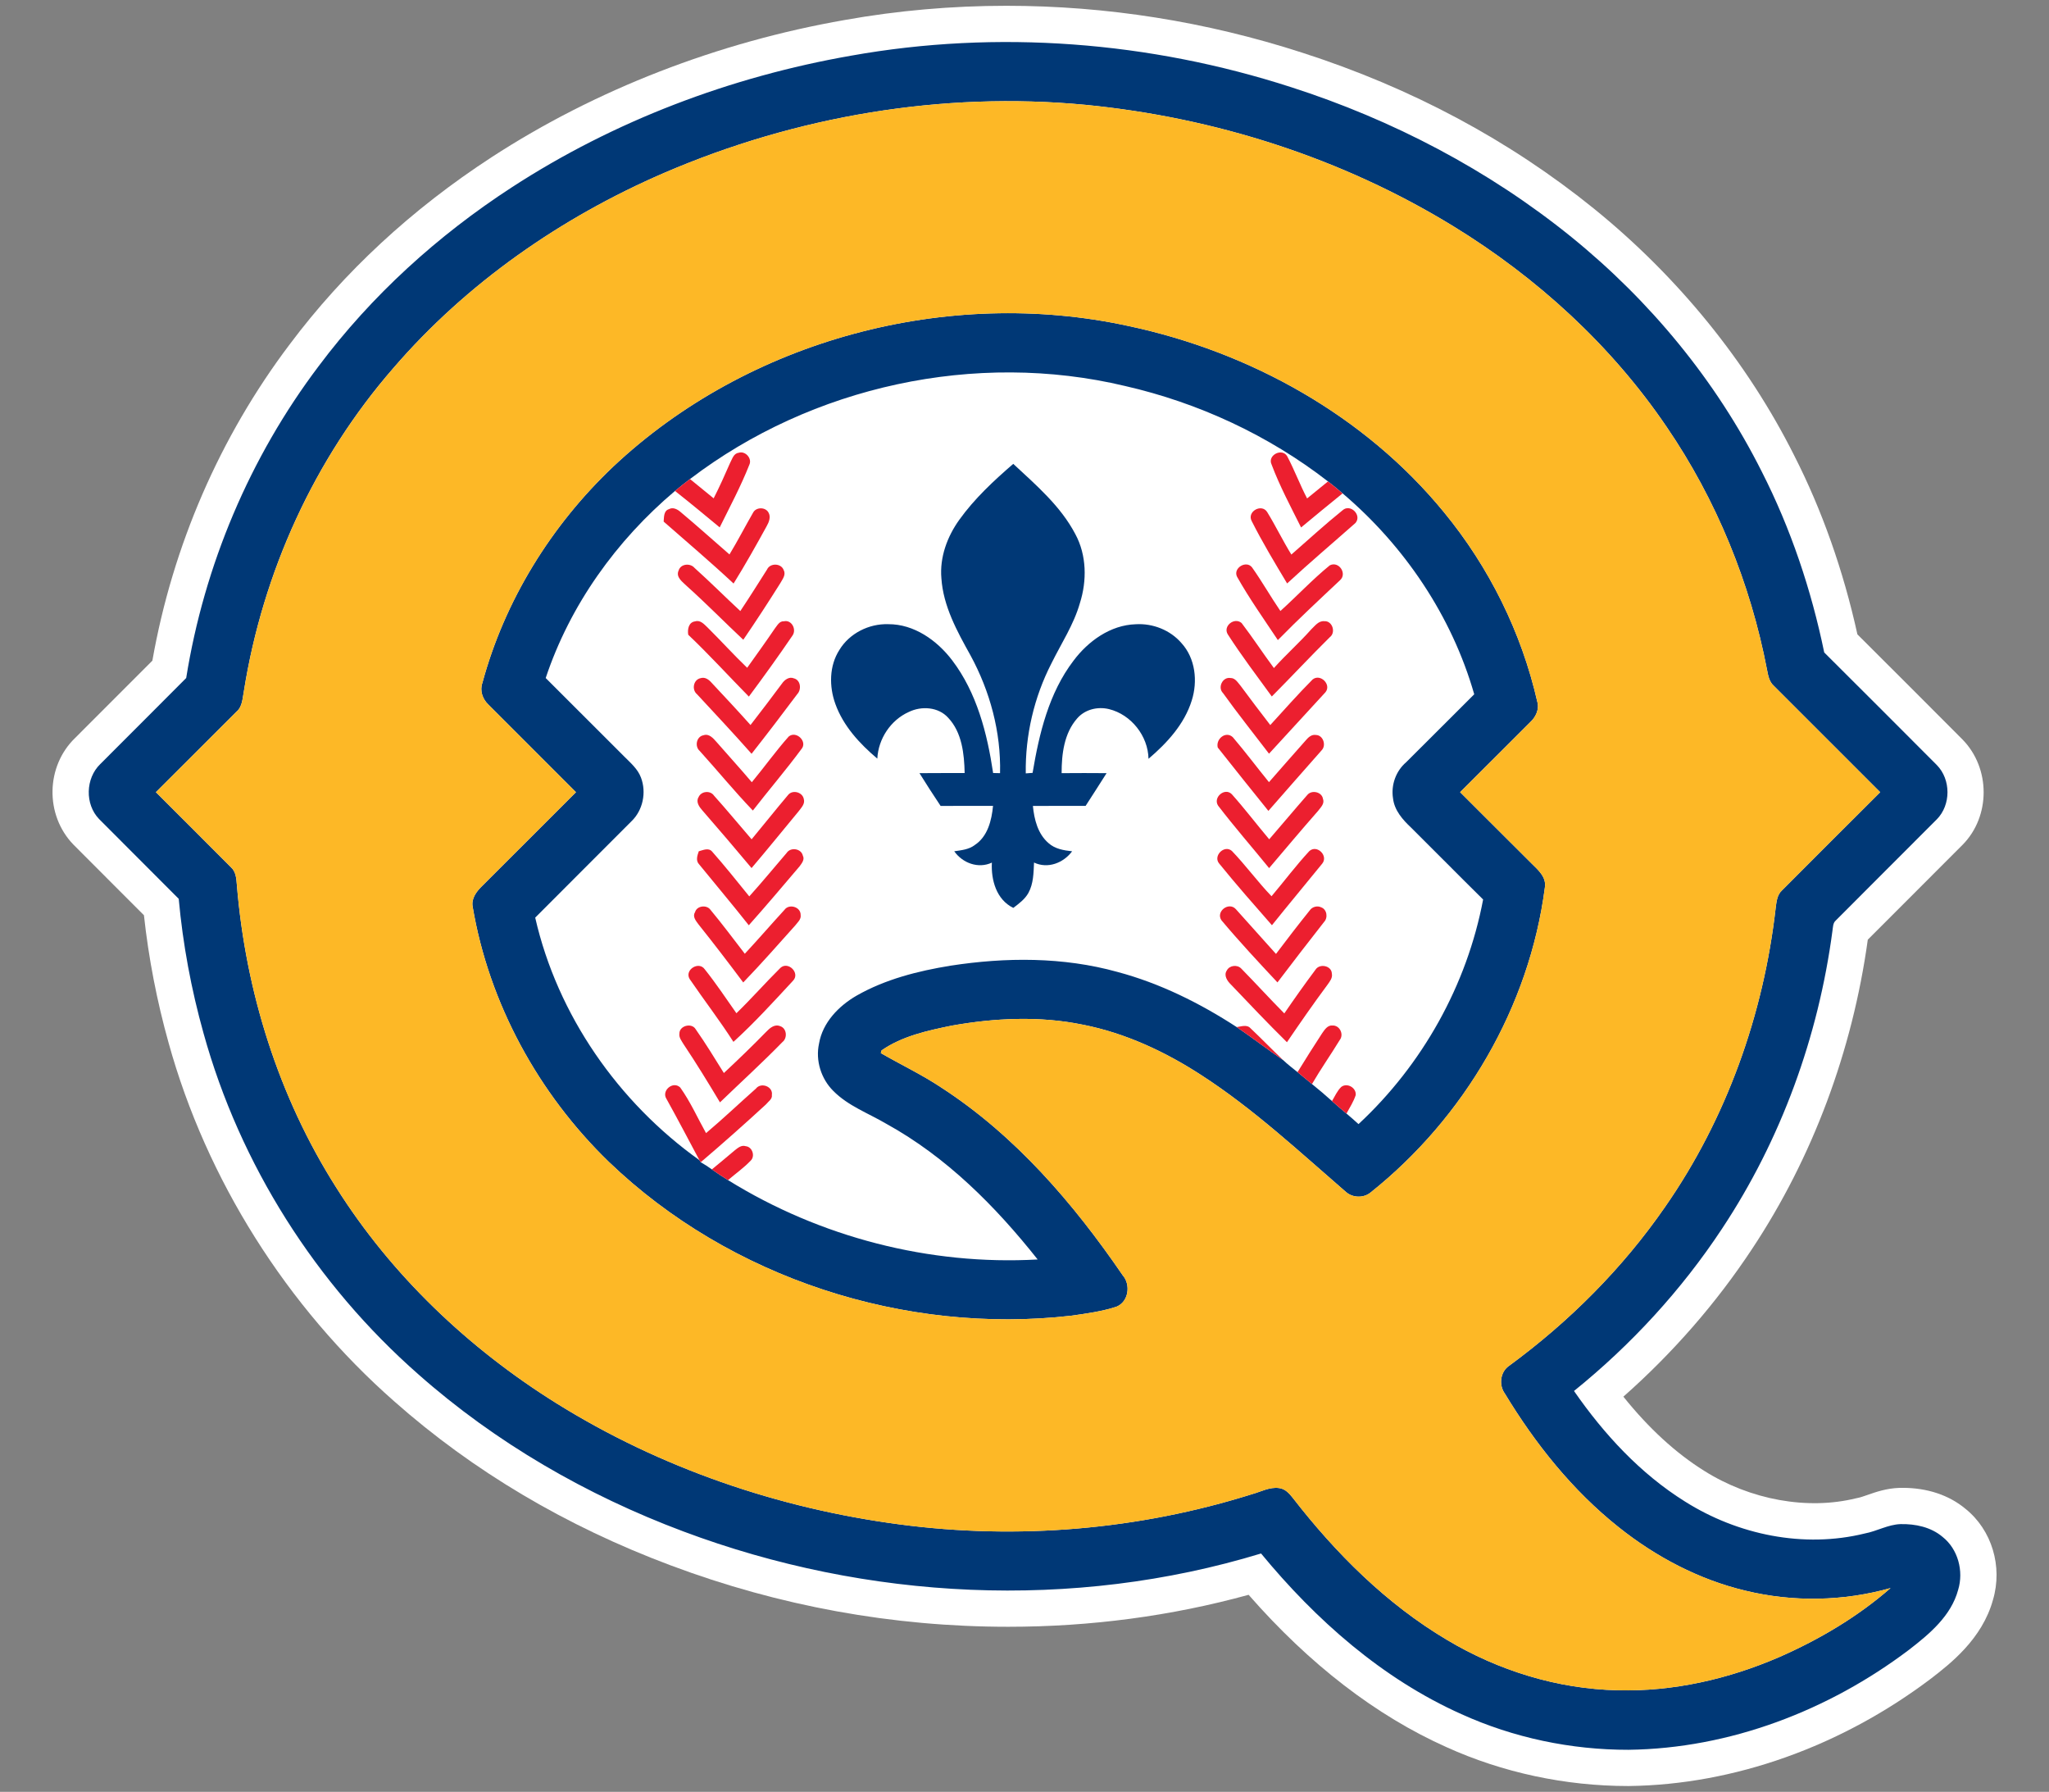 <?xml version="1.0" encoding="utf-8"?>
<!-- Generator: Adobe Illustrator 15.0.2, SVG Export Plug-In . SVG Version: 6.00 Build 0)  -->
<!DOCTYPE svg PUBLIC "-//W3C//DTD SVG 1.1//EN" "http://www.w3.org/Graphics/SVG/1.1/DTD/svg11.dtd">
<svg version="1.1" id="Layer_1" xmlns="http://www.w3.org/2000/svg" xmlns:xlink="http://www.w3.org/1999/xlink" x="0px" y="0px"
	 width="244px" height="213.333px" viewBox="0 0 244 213.333" enable-background="new 0 0 244 213.333" xml:space="preserve">
<rect x="0" y="0" width="244" height="213.333" fill="#808080" stroke="none"/>
<g>
	<path fill="#FFFFFF" d="M82.167,57.034c14.514-11.068,34.035-15.32,51.809-11.075c8.742,1.999,17.07,5.859,24.163,11.361
		c-0.834,0.672-1.658,1.349-2.485,2.023c-0.857-1.64-1.504-3.382-2.366-5.016c-0.605-1.045-2.4-0.132-1.861,0.982
		c0.972,2.582,2.28,5.023,3.511,7.487c1.638-1.364,3.287-2.717,4.942-4.055c7.371,6.254,13.005,14.605,15.675,23.922
		c-2.709,2.688-5.391,5.401-8.107,8.09c-1.222,1.045-1.818,2.707-1.564,4.296c0.161,1.436,1.153,2.55,2.163,3.498
		c2.863,2.842,5.695,5.716,8.567,8.548c-1.926,10.2-7.24,19.684-14.838,26.743c-0.47-0.43-0.951-0.851-1.436-1.259
		c0.391-0.722,0.847-1.418,1.102-2.202c0.086-0.878-1.021-1.499-1.716-0.974c-0.49,0.467-0.76,1.116-1.109,1.688
		c-0.778-0.692-1.568-1.373-2.383-2.024c1.039-1.792,2.233-3.485,3.31-5.25c0.521-0.673-0.007-1.757-0.859-1.726
		c-0.605-0.055-0.95,0.514-1.249,0.938c-0.995,1.524-1.972,3.063-2.922,4.616c-0.577-0.47-1.174-0.916-1.708-1.428
		c-1.313-1.238-2.557-2.545-3.871-3.776c-0.438-0.509-1.113-0.229-1.663-0.159c-4.387-2.854-9.139-5.218-14.21-6.567
		c-6.458-1.794-13.292-1.759-19.875-0.741c-3.871,0.63-7.757,1.611-11.185,3.567c-2.131,1.231-4.043,3.202-4.469,5.705
		c-0.439,2.01,0.246,4.197,1.704,5.641c1.769,1.79,4.193,2.658,6.324,3.918c7.137,3.935,12.985,9.807,18.008,16.146
		c-12.874,0.724-25.921-2.653-36.872-9.449c0.897-0.771,1.867-1.452,2.688-2.308c0.58-0.538,0.209-1.659-0.582-1.733
		c-0.532-0.17-0.954,0.224-1.338,0.522c-0.9,0.742-1.776,1.512-2.689,2.241c-0.428-0.303-0.87-0.596-1.329-0.852
		c2.637-2.246,5.229-4.545,7.777-6.893c0.264-0.338,0.773-0.624,0.696-1.114c0.16-1.007-1.287-1.553-1.897-0.764
		c-1.985,1.76-3.911,3.592-5.942,5.304c-1.013-1.818-1.867-3.738-3.075-5.433c-0.856-0.824-2.281,0.381-1.632,1.367
		c1.34,2.41,2.618,4.855,3.92,7.289c-9.663-6.897-16.903-17.259-19.557-28.879c3.81-3.828,7.642-7.635,11.45-11.461
		c1.38-1.315,1.815-3.444,1.144-5.215c-0.382-1.024-1.237-1.746-1.987-2.498c-3.123-3.111-6.234-6.238-9.358-9.353
		c2.897-8.694,8.413-16.384,15.397-22.272c1.802,1.418,3.56,2.881,5.326,4.338c1.218-2.464,2.518-4.896,3.527-7.452
		c0.365-0.76-0.491-1.703-1.285-1.426c-0.596,0.081-0.752,0.74-0.996,1.183c-0.621,1.429-1.262,2.849-1.968,4.235
		C84.042,58.568,83.104,57.803,82.167,57.034 M114.237,61.883c-1.438,2.003-2.348,4.46-2.134,6.953
		c0.219,3.337,1.873,6.327,3.466,9.188c2.329,4.284,3.64,9.137,3.521,14.026c-0.205-0.004-0.621-0.015-0.825-0.017
		c-0.702-4.723-1.94-9.561-4.879-13.424c-1.801-2.368-4.537-4.312-7.611-4.296c-2.293-0.071-4.617,1.086-5.815,3.062
		c-1.221,1.894-1.233,4.354-0.484,6.426c0.941,2.631,2.896,4.745,4.998,6.518c0.119-2.358,1.589-4.588,3.751-5.556
		c1.507-0.734,3.522-0.606,4.688,0.692c1.644,1.742,1.912,4.295,1.961,6.583c-1.795,0.007-3.589-0.01-5.38,0.011
		c0.814,1.315,1.658,2.614,2.516,3.901c2.079-0.007,4.162-0.007,6.244-0.004c-0.164,1.718-0.634,3.644-2.166,4.652
		c-0.7,0.549-1.608,0.626-2.454,0.753c0.99,1.403,2.867,2.108,4.482,1.349c-0.105,2.086,0.538,4.402,2.55,5.392
		c0.67-0.51,1.38-1.027,1.797-1.78c0.61-1.103,0.619-2.397,0.673-3.62c1.634,0.779,3.506,0.053,4.536-1.339
		c-0.989-0.105-2.04-0.279-2.806-0.972c-1.281-1.092-1.711-2.824-1.864-4.43c2.092-0.01,4.187,0,6.278-0.007
		c0.827-1.3,1.678-2.589,2.496-3.895c-1.783-0.017-3.568-0.015-5.354,0c-0.004-2.266,0.293-4.755,1.854-6.521
		c0.923-1.069,2.436-1.433,3.786-1.105c2.641,0.647,4.655,3.195,4.706,5.916c2.208-1.879,4.273-4.122,5.151-6.94
		c0.729-2.284,0.438-5.012-1.219-6.827c-1.332-1.557-3.416-2.377-5.451-2.252c-3.01,0.093-5.665,2.005-7.416,4.347
		c-2.933,3.842-4.083,8.669-4.867,13.348c-0.205,0.016-0.611,0.045-0.813,0.061c-0.066-4.534,0.986-9.069,3.059-13.104
		c1.17-2.369,2.654-4.602,3.386-7.165c0.851-2.668,0.812-5.706-0.538-8.207c-1.754-3.349-4.675-5.841-7.397-8.376
		C118.326,57.246,116.041,59.37,114.237,61.883z M79.656,60.622c-0.635,0.189-0.577,0.955-0.624,1.478
		c2.787,2.445,5.615,4.844,8.327,7.375c1.383-2.23,2.672-4.518,3.935-6.817c0.282-0.491,0.535-1.128,0.211-1.657
		c-0.378-0.653-1.47-0.638-1.822,0.031c-0.951,1.65-1.822,3.349-2.813,4.979c-1.943-1.683-3.854-3.409-5.827-5.056
		C80.672,60.632,80.131,60.347,79.656,60.622z M149.053,62.033c1.281,2.544,2.756,4.987,4.218,7.432
		c2.659-2.46,5.431-4.802,8.143-7.202c0.799-0.936-0.622-2.339-1.539-1.508c-2.092,1.682-4.071,3.505-6.096,5.27
		c-1.021-1.652-1.867-3.412-2.883-5.064C150.228,59.908,148.454,60.915,149.053,62.033z M80.816,67.914
		c-0.382,0.817,0.488,1.381,0.983,1.874c2.301,2.06,4.459,4.271,6.712,6.382c1.519-2.218,2.985-4.473,4.414-6.747
		c0.25-0.462,0.688-0.975,0.407-1.525c-0.279-0.855-1.631-0.903-1.993-0.09c-1.054,1.653-2.092,3.316-3.181,4.943
		c-1.832-1.701-3.599-3.474-5.458-5.143C82.19,67.013,81.057,67.119,80.816,67.914z M147.314,68.673
		c1.465,2.604,3.203,5.049,4.855,7.534c2.398-2.447,4.909-4.779,7.406-7.129c0.873-0.775-0.134-2.315-1.22-1.771
		c-2.068,1.686-3.901,3.648-5.883,5.437c-1.165-1.701-2.182-3.508-3.373-5.187C148.412,66.655,146.794,67.637,147.314,68.673z
		 M81.956,75.571c2.492,2.367,4.81,4.915,7.222,7.366c1.778-2.39,3.523-4.81,5.199-7.273c0.503-0.724-0.102-1.905-1.034-1.69
		c-0.532-0.039-0.792,0.509-1.073,0.858c-1.069,1.576-2.185,3.124-3.294,4.675c-1.628-1.558-3.134-3.233-4.735-4.815
		c-0.399-0.375-0.839-0.899-1.458-0.711C81.999,74.074,81.852,74.924,81.956,75.571z M146.208,75.526
		c1.634,2.54,3.464,4.953,5.241,7.397c2.316-2.329,4.559-4.734,6.896-7.048c0.771-0.562,0.325-1.983-0.652-1.916
		c-0.688-0.061-1.108,0.566-1.553,0.978c-1.416,1.595-3.021,3.012-4.44,4.601c-1.314-1.769-2.515-3.616-3.849-5.363
		C146.996,73.443,145.596,74.541,146.208,75.526z M83.004,82.655c2.179,2.352,4.371,4.688,6.494,7.091
		c1.849-2.349,3.661-4.724,5.45-7.115c0.516-0.552,0.396-1.66-0.404-1.865c-0.58-0.251-1.14,0.192-1.448,0.65
		c-1.227,1.644-2.46,3.284-3.724,4.904c-1.518-1.699-3.078-3.369-4.635-5.032c-0.321-0.372-0.781-0.714-1.302-0.548
		C82.572,80.905,82.342,82.112,83.004,82.655z M145.637,82.514c1.76,2.456,3.649,4.817,5.479,7.22
		c2.233-2.441,4.482-4.876,6.718-7.314c0.756-0.915-0.611-2.268-1.527-1.521c-1.741,1.746-3.373,3.604-5.042,5.425
		c-1.193-1.541-2.37-3.099-3.526-4.665c-0.332-0.379-0.634-0.944-1.211-0.936C145.592,80.565,144.969,81.857,145.637,82.514z
		 M83.328,89.411c2.124,2.345,4.13,4.806,6.324,7.091c1.906-2.452,3.931-4.812,5.775-7.309c0.782-0.881-0.598-2.245-1.505-1.504
		c-1.551,1.738-2.905,3.651-4.396,5.443c-1.368-1.616-2.794-3.176-4.185-4.771c-0.399-0.448-0.895-1.061-1.578-0.819
		C82.927,87.698,82.703,88.873,83.328,89.411z M145.012,88.998c1.995,2.528,4.01,5.04,6.03,7.545
		c2.104-2.422,4.235-4.818,6.354-7.228c0.563-0.589,0.17-1.794-0.692-1.811c-0.5-0.083-0.892,0.26-1.185,0.612
		c-1.474,1.663-2.945,3.329-4.407,5.006c-1.449-1.777-2.821-3.62-4.31-5.358C145.961,86.99,144.759,87.985,145.012,88.998z
		 M93.847,94.648c-1.471,1.74-2.888,3.529-4.345,5.277c-1.499-1.727-2.944-3.498-4.473-5.192c-0.448-0.663-1.54-0.549-1.848,0.182
		c-0.34,0.554,0.083,1.15,0.447,1.561c1.98,2.274,3.936,4.564,5.866,6.875c1.903-2.229,3.742-4.514,5.615-6.771
		c0.311-0.422,0.782-0.874,0.606-1.454C95.566,94.303,94.369,93.989,93.847,94.648z M145.058,95.924
		c1.944,2.537,4.054,4.949,6.071,7.433c1.931-2.268,3.843-4.553,5.81-6.789c0.306-0.413,0.822-0.861,0.609-1.435
		c-0.113-0.853-1.344-1.128-1.868-0.487c-1.533,1.742-3.018,3.527-4.536,5.279c-1.498-1.771-2.906-3.632-4.454-5.362
		C145.858,93.705,144.404,94.944,145.058,95.924z M83.213,101.352c-0.177,0.516-0.395,1.129,0.061,1.579
		c1.96,2.412,3.97,4.79,5.894,7.231c2.058-2.31,4.054-4.669,6.053-7.023c0.253-0.349,0.631-0.812,0.383-1.258
		c-0.176-0.859-1.46-1.055-1.929-0.331c-1.483,1.724-2.925,3.486-4.45,5.174c-1.46-1.791-2.894-3.608-4.427-5.338
		C84.372,100.893,83.722,101.217,83.213,101.352z M145.195,102.826c2.021,2.497,4.148,4.912,6.271,7.331
		c1.97-2.459,3.998-4.88,5.982-7.328c0.771-0.933-0.607-2.319-1.528-1.502c-1.587,1.713-2.995,3.595-4.503,5.379
		c-1.657-1.727-3.069-3.675-4.723-5.395C145.789,100.519,144.404,101.931,145.195,102.826z M82.767,108.609
		c-0.339,0.522,0.119,1.044,0.418,1.454c1.816,2.269,3.578,4.582,5.321,6.906c2.118-2.19,4.124-4.481,6.157-6.745
		c0.291-0.385,0.77-0.76,0.68-1.302c0.014-0.953-1.381-1.358-1.926-0.598c-1.589,1.729-3.12,3.51-4.723,5.229
		c-1.354-1.756-2.682-3.534-4.097-5.242C84.142,107.689,82.966,107.836,82.767,108.609z M145.461,109.577
		c2.132,2.536,4.396,4.968,6.661,7.388c1.829-2.411,3.675-4.809,5.542-7.186c0.496-0.506,0.362-1.506-0.338-1.754
		c-0.46-0.229-1.078-0.061-1.362,0.369c-1.372,1.701-2.698,3.436-4.018,5.179c-1.588-1.778-3.192-3.549-4.779-5.329
		C146.329,107.307,144.731,108.54,145.461,109.577z M82.12,116.554c1.714,2.512,3.578,4.927,5.219,7.49
		c2.508-2.279,4.796-4.795,7.096-7.279c0.888-0.911-0.58-2.37-1.499-1.531c-1.782,1.766-3.441,3.653-5.241,5.401
		c-1.241-1.759-2.432-3.559-3.776-5.238C83.216,114.391,81.482,115.464,82.12,116.554z M146.092,115.542
		c-0.394,0.586,0.049,1.245,0.477,1.662c2.203,2.313,4.403,4.636,6.683,6.882c1.568-2.307,3.162-4.601,4.824-6.841
		c0.274-0.393,0.636-0.811,0.524-1.332c-0.027-0.962-1.481-1.241-1.961-0.445c-1.272,1.699-2.503,3.434-3.7,5.189
		c-1.739-1.756-3.401-3.585-5.131-5.347C147.332,114.816,146.403,114.927,146.092,115.542z M80.906,123.058
		c-0.07,0.482,0.269,0.876,0.497,1.269c1.516,2.259,2.932,4.584,4.332,6.919c2.482-2.394,5.036-4.716,7.442-7.183
		c0.624-0.486,0.513-1.657-0.285-1.893c-0.653-0.271-1.227,0.231-1.644,0.668c-1.642,1.683-3.332,3.313-5.049,4.915
		c-1.097-1.763-2.176-3.534-3.368-5.23C82.356,121.738,80.894,122.116,80.906,123.058z"/>
	<path fill="#FFFFFF" d="M234.053,179.638c-1.956-1.634-4.548-2.497-7.499-2.497l-0.396,0.006c-1.525,0.054-2.77,0.488-3.769,0.838
		c-0.433,0.151-0.841,0.294-1.121,0.347l-0.229,0.05c-5.805,1.433-12.61,0.195-18.104-3.27c-3.388-2.115-6.612-5.076-9.619-8.826
		c5.917-5.23,11.065-11.139,15.334-17.603c7.186-10.835,11.943-23.554,13.771-36.806c1.934-1.943,3.872-3.881,5.811-5.815
		c1.823-1.822,3.648-3.644,5.478-5.481c3.34-3.379,3.349-9.107-0.007-12.535c-4.164-4.18-8.336-8.354-12.519-12.519
		c-1.68-7.624-4.214-14.791-7.528-21.3c-5.561-11.086-13.795-21.239-23.817-29.362c-10.089-8.166-21.788-14.422-34.767-18.592
		c-11.45-3.706-23.304-5.584-35.23-5.584c-6.487,0-12.963,0.569-19.229,1.689c-15.157,2.646-29.703,8.295-42.063,16.334
		c-9.524,6.195-17.616,13.693-24.039,22.27c-8.312,10.994-13.954,23.994-16.366,37.675c-1.607,1.615-3.219,3.225-4.83,4.833
		c-1.479,1.477-2.957,2.952-4.368,4.37c-3.495,3.37-3.614,9.159-0.214,12.688c1.607,1.62,3.222,3.233,4.837,4.846
		c1.191,1.189,2.384,2.38,3.572,3.573c0.553,5.102,1.54,10.209,2.936,15.197c4.503,16.252,14.052,31.416,26.878,42.687
		c9.362,8.286,20.432,14.852,32.897,19.516c12.939,4.854,26.47,7.315,40.216,7.315c9.81,0,19.425-1.28,28.619-3.807
		c7.261,8.295,15.183,14.393,23.562,18.138c6.683,3.03,14.158,4.629,21.617,4.629h0.113c12.483-0.156,25.249-4.691,35.979-12.8
		c2.279-1.761,6.088-4.701,7.373-9.376C238.503,186.489,237.192,182.157,234.053,179.638z M193.864,208.325L193.864,208.325v0.002
		V208.325z"/>
	<path fill="#003876" d="M101.353,6.628c17.421-3.113,35.567-1.694,52.391,3.749c12.073,3.879,23.513,9.854,33.38,17.841
		c9.385,7.606,17.252,17.131,22.676,27.943c3.455,6.785,5.895,14.067,7.433,21.52c4.483,4.46,8.951,8.932,13.414,13.41
		c1.686,1.721,1.689,4.741-0.005,6.456c-4.004,4.021-8.028,8.015-12.027,12.04c-0.359,0.305-0.329,0.8-0.401,1.225
		c-1.668,12.608-6.12,24.876-13.158,35.487c-4.822,7.301-10.812,13.813-17.62,19.309c3.559,5.131,7.889,9.835,13.217,13.163
		c6.288,3.967,14.145,5.596,21.421,3.801c1.441-0.273,2.756-1.06,4.241-1.113c1.767-0.039,3.628,0.35,5.007,1.519
		c1.847,1.457,2.534,4.077,1.86,6.303c-0.836,3.108-3.416,5.259-5.86,7.146c-9.565,7.228-21.346,11.752-33.396,11.901
		c-6.833,0.009-13.668-1.421-19.896-4.244c-9.426-4.213-17.341-11.219-23.86-19.128c-22.392,6.822-46.944,5.571-68.801-2.628
		c-11.508-4.307-22.34-10.555-31.554-18.707c-12.188-10.71-21.244-24.96-25.579-40.608c-1.464-5.229-2.461-10.592-2.953-16.001
		c-3.152-3.175-6.334-6.323-9.487-9.502c-1.701-1.766-1.614-4.844,0.146-6.542c3.402-3.418,6.83-6.813,10.23-10.243
		c2.144-13.409,7.586-26.299,15.781-37.14c6.286-8.395,14.167-15.541,22.95-21.254C73.114,14.385,87.016,9.132,101.353,6.628
		 M79.076,20.59c-12.247,5.296-23.501,13.098-32.233,23.233c-9.411,10.801-15.556,24.331-17.799,38.462
		c-0.167,0.847-0.164,1.843-0.885,2.448c-3.201,3.19-6.388,6.395-9.593,9.58c2.983,2.985,5.976,5.961,8.951,8.954
		c0.578,0.525,0.632,1.342,0.687,2.068c1.045,12.714,4.972,25.247,11.826,36.037c6.58,10.446,15.749,19.152,26.196,25.678
		c12.363,7.716,26.461,12.543,40.89,14.441c14.042,1.862,28.495,0.651,42.004-3.606c1.049-0.289,2.081-0.872,3.195-0.717
		c0.714,0.076,1.22,0.641,1.641,1.177c5.113,6.591,11.139,12.618,18.354,16.898c6.126,3.662,13.17,5.845,20.325,5.998
		c6.62,0.176,13.218-1.338,19.274-3.965c4.767-2.095,9.298-4.778,13.227-8.204c-5.61,1.583-11.627,1.69-17.29,0.311
		c-5.523-1.315-10.662-4.026-15.087-7.554c-5.493-4.364-9.932-9.929-13.552-15.903c-0.743-1.018-0.564-2.589,0.497-3.313
		c7.162-5.248,13.535-11.62,18.588-18.934c7.307-10.499,11.72-22.904,13.161-35.588c0.098-0.727,0.163-1.541,0.739-2.071
		c3.896-3.903,7.795-7.809,11.707-11.702c-4.229-4.222-8.455-8.448-12.676-12.674c-0.543-0.48-0.666-1.214-0.797-1.88
		c-1.976-10.327-6.029-20.268-11.965-28.949c-6.589-9.704-15.436-17.777-25.419-23.894c-13.226-8.105-28.373-12.939-43.788-14.44
		C112.196,10.859,94.791,13.822,79.076,20.59z"/>
	<path fill="#003876" d="M73.011,55.567c16.091-15.144,39.833-21.455,61.372-16.753c14.459,3.066,28.154,10.666,37.569,22.173
		c5.374,6.533,9.239,14.318,11.115,22.571c0.258,0.888-0.186,1.808-0.83,2.409c-2.793,2.777-5.566,5.572-8.361,8.349
		c2.845,2.829,5.67,5.678,8.52,8.503c0.778,0.764,1.775,1.621,1.571,2.845c-1.841,14.206-9.594,27.423-20.766,36.322
		c-0.825,0.674-2.12,0.63-2.915-0.066c-5.576-4.821-11.001-9.884-17.207-13.901c-4.305-2.8-9.055-5.02-14.112-6.016
		c-5.152-1.062-10.482-0.809-15.635,0.108c-2.887,0.591-5.898,1.242-8.355,2.95c-0.021,0.08-0.063,0.24-0.087,0.319
		c2.403,1.391,4.925,2.577,7.237,4.125c8.771,5.69,15.702,13.76,21.564,22.323c0.981,1.117,0.718,3.133-0.717,3.737
		c-1.744,0.577-3.579,0.82-5.39,1.079c-19.821,2.272-40.646-4.445-55.076-18.309c-8.393-8.124-14.284-18.88-16.229-30.423
		c-0.15-0.923,0.429-1.728,1.048-2.342c3.759-3.745,7.503-7.506,11.261-11.252c-3.482-3.489-6.977-6.968-10.456-10.459
		c-0.673-0.65-1.013-1.641-0.689-2.548C60.095,71.496,65.646,62.548,73.011,55.567 M82.167,57.034
		c-0.611,0.455-1.203,0.934-1.787,1.419c-6.983,5.889-12.5,13.577-15.397,22.273c3.124,3.113,6.235,6.24,9.358,9.351
		c0.75,0.753,1.605,1.476,1.987,2.5c0.671,1.771,0.236,3.898-1.144,5.214c-3.809,3.826-7.642,7.633-11.45,11.461
		c2.653,11.62,9.893,21.981,19.557,28.878c0.037,0.062,0.114,0.184,0.153,0.243c0.459,0.257,0.9,0.55,1.329,0.854
		c0.622,0.452,1.266,0.872,1.923,1.276c10.951,6.798,23.998,10.174,36.871,9.449c-5.021-6.339-10.87-12.211-18.007-16.146
		c-2.131-1.258-4.556-2.128-6.325-3.917c-1.458-1.444-2.143-3.632-1.703-5.641c0.426-2.505,2.338-4.475,4.469-5.707
		c3.428-1.955,7.314-2.937,11.184-3.567c6.583-1.016,13.417-1.053,19.875,0.741c5.072,1.351,9.823,3.714,14.21,6.567
		c1.868,1.278,3.664,2.66,5.535,3.938c0.535,0.512,1.131,0.957,1.708,1.427c0.567,0.478,1.141,0.952,1.72,1.418
		c0.816,0.651,1.605,1.335,2.383,2.026c0.568,0.5,1.138,1.003,1.724,1.485c0.484,0.411,0.966,0.829,1.436,1.259
		c7.598-7.058,12.912-16.54,14.838-26.742c-2.872-2.832-5.704-5.706-8.567-8.548c-1.01-0.948-2.002-2.062-2.163-3.498
		c-0.254-1.589,0.343-3.252,1.564-4.295c2.717-2.688,5.398-5.402,8.107-8.091c-2.668-9.316-8.304-17.668-15.675-23.922
		c-0.569-0.494-1.149-0.969-1.74-1.422c-7.093-5.501-15.421-9.362-24.163-11.361C116.202,41.713,96.681,45.965,82.167,57.034z"/>
	<path fill="#003876" d="M114.237,61.883c1.804-2.514,4.089-4.639,6.424-6.657c2.724,2.536,5.645,5.027,7.397,8.376
		c1.349,2.501,1.388,5.538,0.538,8.207c-0.732,2.563-2.217,4.796-3.385,7.165c-2.072,4.034-3.127,8.569-3.06,13.104
		c0.202-0.017,0.608-0.046,0.813-0.061c0.784-4.679,1.936-9.506,4.867-13.348c1.75-2.342,4.406-4.255,7.415-4.347
		c2.035-0.125,4.119,0.695,5.454,2.252c1.655,1.816,1.944,4.543,1.216,6.827c-0.875,2.818-2.942,5.062-5.148,6.94
		c-0.054-2.721-2.067-5.269-4.708-5.916c-1.352-0.327-2.863,0.036-3.786,1.105c-1.561,1.766-1.857,4.255-1.853,6.521
		c1.784-0.015,3.57-0.017,5.353,0c-0.816,1.306-1.667,2.595-2.496,3.895c-2.092,0.007-4.186-0.003-6.278,0.007
		c0.154,1.605,0.586,3.338,1.864,4.431c0.766,0.691,1.816,0.864,2.806,0.971c-1.03,1.392-2.901,2.118-4.536,1.339
		c-0.054,1.223-0.062,2.518-0.671,3.62c-0.418,0.753-1.128,1.271-1.799,1.78c-2.012-0.989-2.655-3.306-2.549-5.392
		c-1.616,0.76-3.492,0.055-4.482-1.349c0.846-0.127,1.753-0.204,2.454-0.753c1.532-1.009,2.002-2.935,2.166-4.652
		c-2.082-0.003-4.165-0.003-6.244,0.004c-0.858-1.288-1.701-2.586-2.516-3.901c1.792-0.021,3.585-0.004,5.38-0.011
		c-0.049-2.288-0.317-4.841-1.961-6.583c-1.166-1.299-3.181-1.426-4.688-0.692c-2.162,0.968-3.632,3.197-3.751,5.556
		c-2.101-1.772-4.056-3.887-4.998-6.517c-0.749-2.073-0.737-4.534,0.484-6.427c1.198-1.978,3.523-3.135,5.815-3.062
		c3.074-0.017,5.812,1.929,7.61,4.296c2.938,3.863,4.177,8.701,4.88,13.424c0.204,0.002,0.62,0.013,0.825,0.017
		c0.119-4.89-1.191-9.742-3.521-14.026c-1.593-2.861-3.248-5.852-3.466-9.188C111.89,66.344,112.799,63.886,114.237,61.883"/>
	<path fill="#FDB826" d="M79.076,20.59c15.715-6.769,33.12-9.731,50.177-8.108c15.416,1.5,30.562,6.334,43.79,14.44
		c9.983,6.116,18.829,14.189,25.418,23.894c5.937,8.683,9.99,18.623,11.965,28.949c0.131,0.666,0.255,1.399,0.794,1.88
		c4.224,4.226,8.449,8.451,12.679,12.674c-3.912,3.894-7.811,7.799-11.706,11.702c-0.577,0.53-0.645,1.345-0.74,2.071
		c-1.442,12.685-5.853,25.089-13.161,35.588c-5.052,7.313-11.427,13.686-18.589,18.934c-1.06,0.725-1.24,2.296-0.496,3.313
		c3.617,5.973,8.056,11.539,13.551,15.903c4.426,3.527,9.563,6.238,15.086,7.554c5.665,1.38,11.684,1.272,17.291-0.311
		c-3.928,3.425-8.461,6.109-13.225,8.204c-6.058,2.625-12.656,4.14-19.275,3.965c-7.156-0.153-14.201-2.336-20.325-5.998
		c-7.216-4.28-13.241-10.308-18.354-16.898c-0.421-0.536-0.927-1.1-1.641-1.177c-1.115-0.155-2.146,0.428-3.195,0.717
		c-13.509,4.258-27.961,5.469-42.004,3.606c-14.43-1.898-28.525-6.726-40.89-14.441c-10.448-6.525-19.617-15.231-26.196-25.678
		c-6.854-10.79-10.781-23.323-11.825-36.037c-0.056-0.727-0.109-1.543-0.687-2.068c-2.977-2.993-5.969-5.969-8.952-8.954
		c3.204-3.186,6.392-6.39,9.592-9.58c0.722-0.605,0.719-1.602,0.886-2.448c2.245-14.131,8.39-27.661,17.801-38.462
		C55.575,33.688,66.829,25.886,79.076,20.59 M73.011,55.567c-7.364,6.981-12.917,15.929-15.569,25.746
		c-0.323,0.906,0.017,1.897,0.689,2.547c3.479,3.492,6.974,6.971,10.456,10.459c-3.758,3.746-7.502,7.507-11.261,11.252
		c-0.619,0.615-1.198,1.419-1.048,2.342c1.944,11.544,7.836,22.3,16.23,30.422c14.43,13.863,35.255,20.583,55.075,18.311
		c1.811-0.26,3.646-0.503,5.39-1.081c1.436-0.604,1.697-2.619,0.716-3.736c-5.862-8.565-12.795-16.634-21.562-22.324
		c-2.313-1.546-4.835-2.733-7.238-4.124c0.022-0.079,0.064-0.239,0.087-0.319c2.457-1.708,5.469-2.359,8.356-2.95
		c5.151-0.917,10.482-1.171,15.633-0.11c5.059,0.997,9.809,3.218,14.113,6.018c6.207,4.017,11.631,9.08,17.208,13.901
		c0.794,0.697,2.089,0.738,2.915,0.067c11.171-8.899,18.924-22.116,20.765-36.323c0.203-1.223-0.793-2.081-1.57-2.845
		c-2.85-2.825-5.675-5.674-8.521-8.503c2.795-2.776,5.57-5.571,8.361-8.349c0.646-0.602,1.087-1.521,0.832-2.409
		c-1.878-8.253-5.741-16.038-11.115-22.571c-9.415-11.508-23.111-19.105-37.57-22.173C112.844,34.112,89.102,40.423,73.011,55.567z"
		/>
	<path fill="#EC1F2F" d="M86.951,55.095c0.244-0.442,0.399-1.102,0.996-1.183c0.794-0.278,1.65,0.667,1.285,1.426
		c-1.01,2.557-2.31,4.988-3.528,7.453c-1.765-1.459-3.523-2.923-5.325-4.339c0.584-0.486,1.177-0.964,1.788-1.419
		c0.937,0.77,1.875,1.535,2.817,2.298C85.689,57.944,86.33,56.525,86.951,55.095"/>
	<path fill="#EC1F2F" d="M151.426,55.31c-0.539-1.114,1.256-2.027,1.861-0.982c0.862,1.634,1.509,3.376,2.366,5.016
		c0.825-0.675,1.651-1.352,2.485-2.023c0.591,0.454,1.172,0.929,1.74,1.422c-1.655,1.339-3.305,2.691-4.942,4.056
		C153.706,60.333,152.397,57.892,151.426,55.31"/>
	<path fill="#EC1F2F" d="M79.656,60.622c0.475-0.274,1.017,0.011,1.385,0.334c1.974,1.647,3.882,3.374,5.827,5.056
		c0.989-1.631,1.86-3.33,2.813-4.979c0.352-0.67,1.444-0.686,1.822-0.032c0.323,0.529,0.069,1.166-0.212,1.657
		c-1.262,2.3-2.551,4.587-3.935,6.817c-2.711-2.532-5.539-4.931-8.327-7.375C79.079,61.577,79.021,60.811,79.656,60.622"/>
	<path fill="#EC1F2F" d="M149.053,62.033c-0.599-1.118,1.177-2.125,1.843-1.073c1.016,1.653,1.861,3.413,2.883,5.064
		c2.024-1.765,4.006-3.588,6.096-5.27c0.917-0.831,2.338,0.573,1.539,1.508c-2.712,2.4-5.483,4.741-8.141,7.202
		C151.809,67.02,150.334,64.577,149.053,62.033"/>
	<path fill="#EC1F2F" d="M80.816,67.914c0.24-0.795,1.375-0.9,1.885-0.305c1.859,1.669,3.626,3.441,5.458,5.142
		c1.09-1.626,2.128-3.29,3.181-4.942c0.362-0.814,1.714-0.767,1.993,0.091c0.281,0.55-0.157,1.062-0.407,1.524
		c-1.429,2.274-2.896,4.53-4.414,6.747c-2.253-2.111-4.411-4.322-6.712-6.382C81.305,69.295,80.434,68.731,80.816,67.914"/>
	<path fill="#EC1F2F" d="M147.314,68.673c-0.521-1.036,1.098-2.019,1.786-1.115c1.191,1.679,2.208,3.485,3.373,5.187
		c1.981-1.787,3.814-3.751,5.883-5.437c1.086-0.544,2.093,0.996,1.22,1.771c-2.497,2.349-5.008,4.682-7.406,7.129
		C150.518,73.722,148.782,71.277,147.314,68.673"/>
	<path fill="#EC1F2F" d="M81.956,75.571c-0.104-0.646,0.043-1.497,0.826-1.592c0.619-0.188,1.059,0.337,1.458,0.711
		c1.603,1.582,3.107,3.258,4.735,4.815c1.108-1.551,2.224-3.099,3.294-4.675c0.281-0.349,0.541-0.897,1.073-0.859
		c0.933-0.216,1.538,0.968,1.034,1.691c-1.676,2.464-3.421,4.884-5.199,7.273C86.766,80.486,84.448,77.938,81.956,75.571"/>
	<path fill="#EC1F2F" d="M146.208,75.526c-0.612-0.985,0.788-2.083,1.643-1.352c1.334,1.746,2.536,3.595,3.849,5.363
		c1.42-1.589,3.025-3.006,4.44-4.601c0.445-0.411,0.865-1.038,1.555-0.978c0.977-0.067,1.421,1.354,0.65,1.916
		c-2.337,2.312-4.577,4.719-6.896,7.048C149.672,80.479,147.842,78.066,146.208,75.526"/>
	<path fill="#EC1F2F" d="M83.004,82.655c-0.662-0.542-0.432-1.749,0.432-1.915c0.521-0.168,0.98,0.176,1.302,0.547
		c1.557,1.662,3.117,3.333,4.635,5.032c1.263-1.62,2.497-3.261,3.724-4.903c0.308-0.459,0.867-0.901,1.448-0.651
		c0.801,0.205,0.92,1.313,0.404,1.865c-1.787,2.392-3.602,4.767-5.45,7.115C87.375,87.342,85.184,85.006,83.004,82.655"/>
	<path fill="#EC1F2F" d="M145.637,82.514c-0.668-0.658-0.047-1.949,0.892-1.792c0.578-0.009,0.878,0.558,1.211,0.937
		c1.157,1.566,2.333,3.123,3.527,4.665c1.667-1.82,3.299-3.679,5.04-5.425c0.916-0.746,2.285,0.605,1.528,1.521
		c-2.236,2.438-4.485,4.873-6.718,7.314C149.286,87.332,147.396,84.971,145.637,82.514"/>
	<path fill="#EC1F2F" d="M83.328,89.411c-0.625-0.539-0.401-1.713,0.436-1.871c0.685-0.24,1.179,0.373,1.579,0.82
		c1.39,1.594,2.816,3.155,4.184,4.771c1.49-1.79,2.846-3.703,4.396-5.442c0.907-0.74,2.288,0.623,1.506,1.504
		c-1.847,2.497-3.87,4.856-5.776,7.309C87.458,94.216,85.452,91.756,83.328,89.411"/>
	<path fill="#EC1F2F" d="M145.012,88.998c-0.253-1.013,0.949-2.008,1.79-1.233c1.488,1.738,2.86,3.581,4.31,5.358
		c1.462-1.677,2.934-3.342,4.407-5.006c0.295-0.353,0.685-0.695,1.185-0.612c0.862,0.017,1.256,1.221,0.692,1.811
		c-2.118,2.409-4.249,4.806-6.354,7.228C149.021,94.038,147.007,91.525,145.012,88.998"/>
	<path fill="#EC1F2F" d="M93.847,94.648c0.522-0.659,1.72-0.345,1.87,0.479c0.177,0.579-0.296,1.031-0.606,1.454
		c-1.873,2.257-3.712,4.54-5.615,6.771c-1.931-2.31-3.886-4.601-5.866-6.875c-0.364-0.41-0.787-1.007-0.447-1.561
		c0.307-0.731,1.399-0.846,1.848-0.182c1.528,1.694,2.974,3.465,4.473,5.192C90.959,98.177,92.376,96.389,93.847,94.648"/>
	<path fill="#EC1F2F" d="M145.058,95.924c-0.653-0.98,0.801-2.22,1.632-1.361c1.546,1.73,2.954,3.591,4.451,5.362
		c1.52-1.752,3.006-3.536,4.537-5.279c0.525-0.641,1.757-0.365,1.868,0.487c0.215,0.573-0.302,1.021-0.607,1.435
		c-1.969,2.236-3.881,4.521-5.811,6.789C149.109,100.874,147.002,98.461,145.058,95.924"/>
	<path fill="#EC1F2F" d="M83.213,101.352c0.509-0.135,1.159-0.459,1.586,0.034c1.534,1.73,2.967,3.547,4.427,5.338
		c1.525-1.688,2.967-3.451,4.45-5.174c0.468-0.724,1.752-0.528,1.93,0.331c0.246,0.448-0.132,0.909-0.385,1.258
		c-1.999,2.354-3.995,4.714-6.052,7.023c-1.925-2.441-3.934-4.819-5.895-7.231C82.818,102.479,83.036,101.868,83.213,101.352"/>
	<path fill="#EC1F2F" d="M145.195,102.826c-0.791-0.895,0.592-2.306,1.499-1.515c1.653,1.72,3.065,3.668,4.723,5.395
		c1.508-1.784,2.916-3.666,4.503-5.379c0.921-0.817,2.299,0.57,1.528,1.502c-1.984,2.448-4.013,4.868-5.982,7.328
		C149.347,107.738,147.217,105.322,145.195,102.826"/>
	<path fill="#EC1F2F" d="M82.767,108.609c0.199-0.772,1.375-0.92,1.83-0.298c1.416,1.705,2.742,3.484,4.097,5.242
		c1.603-1.719,3.134-3.499,4.723-5.229c0.544-0.761,1.938-0.356,1.926,0.598c0.09,0.543-0.389,0.917-0.68,1.301
		c-2.033,2.266-4.04,4.557-6.158,6.747c-1.741-2.327-3.504-4.638-5.32-6.908C82.886,109.653,82.428,109.131,82.767,108.609"/>
	<path fill="#EC1F2F" d="M145.461,109.577c-0.729-1.037,0.868-2.268,1.708-1.333c1.587,1.78,3.19,3.549,4.779,5.329
		c1.317-1.743,2.645-3.478,4.016-5.179c0.284-0.43,0.902-0.599,1.365-0.369c0.698,0.248,0.831,1.248,0.335,1.754
		c-1.865,2.377-3.711,4.774-5.542,7.186C149.856,114.544,147.591,112.113,145.461,109.577"/>
	<path fill="#EC1F2F" d="M82.12,116.554c-0.638-1.09,1.096-2.163,1.798-1.157c1.345,1.68,2.536,3.479,3.776,5.238
		c1.8-1.748,3.459-3.636,5.241-5.401c0.919-0.839,2.387,0.62,1.499,1.531c-2.3,2.484-4.588,5-7.096,7.279
		C85.699,121.481,83.834,119.066,82.12,116.554"/>
	<path fill="#EC1F2F" d="M146.092,115.542c0.312-0.614,1.24-0.726,1.716-0.23c1.729,1.763,3.392,3.592,5.131,5.346
		c1.197-1.754,2.428-3.488,3.7-5.189c0.479-0.794,1.934-0.517,1.961,0.447c0.111,0.521-0.25,0.938-0.524,1.332
		c-1.662,2.238-3.256,4.534-4.824,6.839c-2.279-2.244-4.479-4.568-6.683-6.882C146.141,116.787,145.698,116.129,146.092,115.542"/>
	<path fill="#EC1F2F" d="M80.906,123.058c-0.013-0.942,1.451-1.32,1.926-0.535c1.192,1.697,2.271,3.468,3.368,5.23
		c1.717-1.602,3.407-3.232,5.049-4.915c0.417-0.437,0.99-0.938,1.644-0.668c0.798,0.235,0.909,1.406,0.285,1.893
		c-2.406,2.467-4.96,4.789-7.442,7.183c-1.4-2.335-2.816-4.657-4.332-6.919C81.175,123.934,80.835,123.541,80.906,123.058"/>
	<path fill="#EC1F2F" d="M147.27,122.285c0.551-0.07,1.226-0.35,1.664,0.159c1.313,1.231,2.557,2.538,3.871,3.776
		C150.934,124.944,149.137,123.563,147.27,122.285"/>
	<path fill="#EC1F2F" d="M157.435,123.032c0.299-0.425,0.643-0.993,1.249-0.938c0.852-0.031,1.38,1.053,0.858,1.726
		c-1.076,1.765-2.27,3.458-3.31,5.25c-0.577-0.467-1.152-0.942-1.719-1.42C155.464,126.095,156.441,124.556,157.435,123.032"/>
	<path fill="#EC1F2F" d="M79.371,130.843c-0.65-0.986,0.775-2.192,1.631-1.369c1.208,1.695,2.062,3.616,3.075,5.435
		c2.031-1.712,3.957-3.545,5.942-5.304c0.61-0.79,2.058-0.243,1.897,0.764c0.076,0.489-0.432,0.774-0.696,1.114
		c-2.549,2.346-5.141,4.646-7.777,6.891c-0.039-0.06-0.115-0.181-0.154-0.244C81.989,135.699,80.711,133.252,79.371,130.843"/>
	<path fill="#EC1F2F" d="M159.725,129.403c0.696-0.525,1.802,0.098,1.717,0.975c-0.256,0.785-0.71,1.48-1.101,2.202
		c-0.587-0.483-1.157-0.986-1.726-1.486C158.965,130.518,159.234,129.872,159.725,129.403"/>
	<path fill="#EC1F2F" d="M87.462,136.986c0.384-0.299,0.807-0.693,1.338-0.522c0.791,0.072,1.163,1.194,0.582,1.731
		c-0.819,0.857-1.79,1.539-2.688,2.308c-0.657-0.404-1.3-0.823-1.923-1.275C85.686,138.497,86.562,137.728,87.462,136.986"/>
</g>
</svg>
